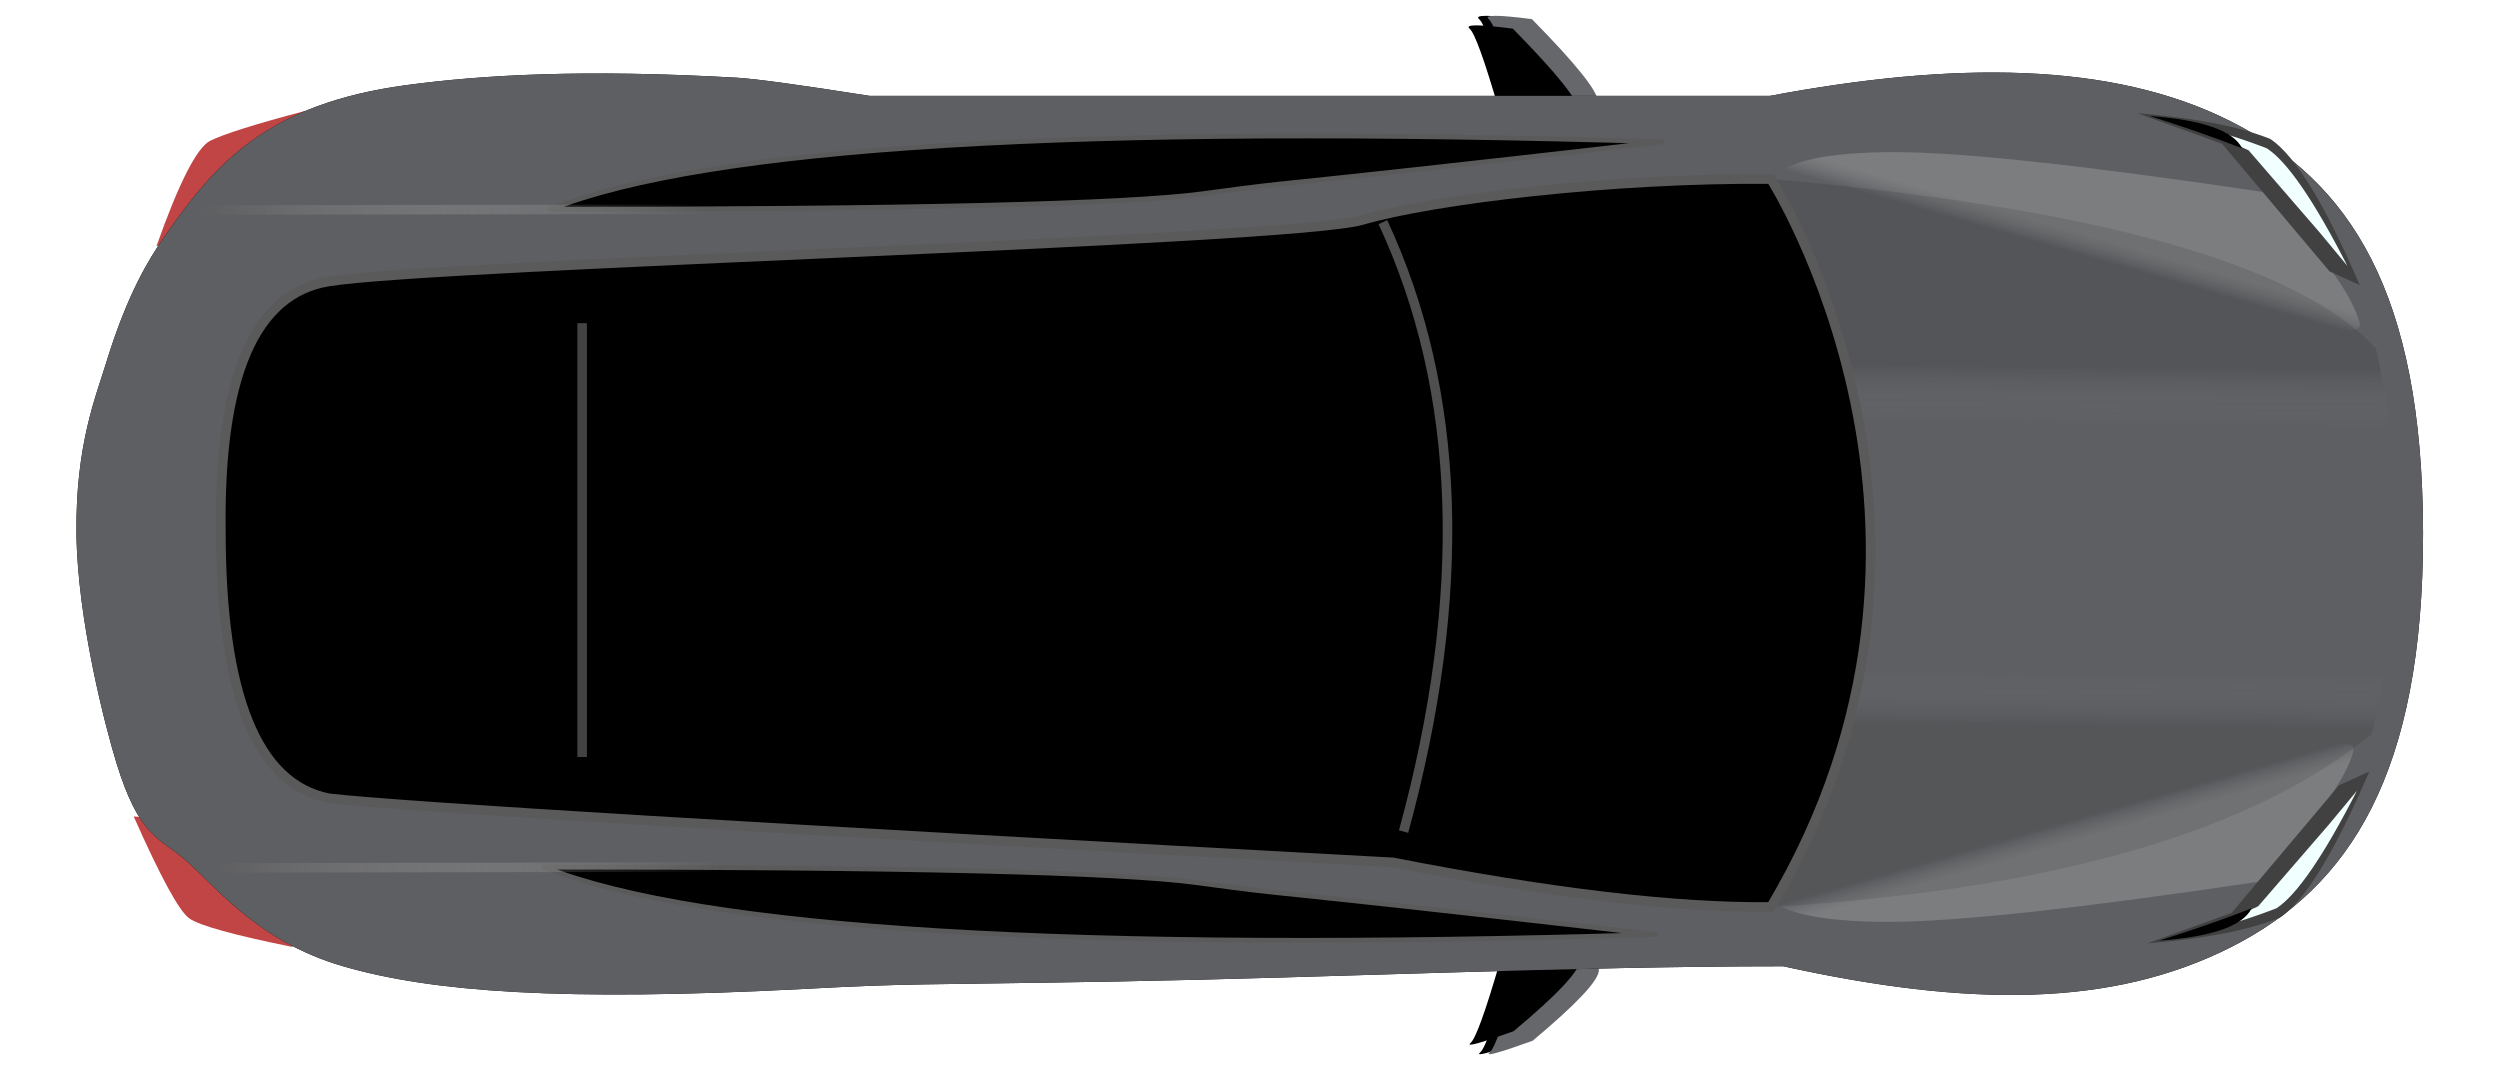 <?xml version="1.0" encoding="UTF-8"?>
<svg width="262px" height="112px" viewBox="0 0 262 112" version="1.1" xmlns="http://www.w3.org/2000/svg" xmlns:xlink="http://www.w3.org/1999/xlink">
    <!-- Generator: Sketch 56.3 (81716) - https://sketch.com -->
    <title>Grey Model 3</title>
    <desc>Created with Sketch.</desc>
    <defs>
        <path d="M3.218,8.974 C1.686,3.682 0.649,0.806 0.107,0.345 C-0.435,-0.115 1.076,-0.115 4.639,0.345 C9.247,5.029 11.551,7.905 11.551,8.974 C11.551,10.043 8.774,10.043 3.218,8.974 Z" id="path-1"></path>
        <filter x="-26.0%" y="-20.5%" width="134.6%" height="140.9%" filterUnits="objectBoundingBox" id="filter-2">
            <feOffset dx="-1" dy="0" in="SourceAlpha" result="shadowOffsetOuter1"></feOffset>
            <feGaussianBlur stdDeviation="0.5" in="shadowOffsetOuter1" result="shadowBlurOuter1"></feGaussianBlur>
            <feColorMatrix values="0 0 0 0 0.715   0 0 0 0 0.715   0 0 0 0 0.715  0 0 0 0.149 0" type="matrix" in="shadowBlurOuter1"></feColorMatrix>
        </filter>
        <filter x="-39.0%" y="-35.8%" width="160.6%" height="171.6%" filterUnits="objectBoundingBox" id="filter-3">
            <feGaussianBlur stdDeviation="1.5" in="SourceAlpha" result="shadowBlurInner1"></feGaussianBlur>
            <feOffset dx="-2" dy="1" in="shadowBlurInner1" result="shadowOffsetInner1"></feOffset>
            <feComposite in="shadowOffsetInner1" in2="SourceAlpha" operator="arithmetic" k2="-1" k3="1" result="shadowInnerInner1"></feComposite>
            <feColorMatrix values="0 0 0 0 0.888   0 0 0 0 0.888   0 0 0 0 0.888  0 0 0 0.104 0" type="matrix" in="shadowInnerInner1"></feColorMatrix>
        </filter>
        <path d="M3.321,108.022 C1.789,102.73 0.752,99.854 0.21,99.393 C-0.332,98.933 1.169,99.342 4.714,100.62 C9.341,104.486 11.654,106.953 11.654,108.022 C11.654,109.091 8.876,109.091 3.321,108.022 Z" id="path-4"></path>
        <filter x="-26.0%" y="-20.8%" width="134.6%" height="141.6%" filterUnits="objectBoundingBox" id="filter-5">
            <feOffset dx="-1" dy="0" in="SourceAlpha" result="shadowOffsetOuter1"></feOffset>
            <feGaussianBlur stdDeviation="0.5" in="shadowOffsetOuter1" result="shadowBlurOuter1"></feGaussianBlur>
            <feColorMatrix values="0 0 0 0 0.715   0 0 0 0 0.715   0 0 0 0 0.715  0 0 0 0.149 0" type="matrix" in="shadowBlurOuter1"></feColorMatrix>
        </filter>
        <filter x="-39.0%" y="-36.4%" width="160.6%" height="172.8%" filterUnits="objectBoundingBox" id="filter-6">
            <feGaussianBlur stdDeviation="1.5" in="SourceAlpha" result="shadowBlurInner1"></feGaussianBlur>
            <feOffset dx="-2" dy="1" in="shadowBlurInner1" result="shadowOffsetInner1"></feOffset>
            <feComposite in="shadowOffsetInner1" in2="SourceAlpha" operator="arithmetic" k2="-1" k3="1" result="shadowInnerInner1"></feComposite>
            <feColorMatrix values="0 0 0 0 0.888   0 0 0 0 0.888   0 0 0 0 0.888  0 0 0 0.104 0" type="matrix" in="shadowInnerInner1"></feColorMatrix>
        </filter>
        <path d="M225.76,11.709 C213.305,5.43 196.695,5.43 177.5,9.045 C154.593,9.045 123.135,9.045 83.125,9.045 C75.767,7.884 71.121,7.249 69.188,7.14 C53.11,6.233 42.528,6.848 34.562,7.923 C20.079,9.877 14.578,16.044 9.157,23.91 C7.663,26.077 5.361,29.722 3.134,36.996 C2.034,40.59 -0.075,45.631 0.009,54.818 C0.094,64.004 3.111,75.421 4.22,79.014 C6.532,86.508 8.591,86.794 11.064,88.818 C14.297,91.466 18.649,97.56 27.955,100.265 C37.228,102.96 50.895,103.973 76.18,102.644 C88.071,102.018 87.131,102.248 109.208,101.857 C131.285,101.466 156.628,100.265 178.89,100.265 C198.364,104.558 213.314,104.558 225.769,98.279 C238.224,92 245.983,80.089 245.937,54.818 C245.891,29.546 238.215,17.988 225.76,11.709 Z" id="path-7"></path>
        <filter x="-4.9%" y="-12.4%" width="109.8%" height="124.8%" filterUnits="objectBoundingBox" id="filter-8">
            <feMorphology radius="1.5" operator="dilate" in="SourceAlpha" result="shadowSpreadOuter1"></feMorphology>
            <feOffset dx="0" dy="0" in="shadowSpreadOuter1" result="shadowOffsetOuter1"></feOffset>
            <feGaussianBlur stdDeviation="2.5" in="shadowOffsetOuter1" result="shadowBlurOuter1"></feGaussianBlur>
            <feColorMatrix values="0 0 0 0 0.389   0 0 0 0 0.389   0 0 0 0 0.389  0 0 0 0.126 0" type="matrix" in="shadowBlurOuter1"></feColorMatrix>
        </filter>
        <linearGradient x1="59.596%" y1="46.952%" x2="53.987%" y2="53.466%" id="linearGradient-9">
            <stop stop-color="#CBCBCB" stop-opacity="0.281" offset="0%"></stop>
            <stop stop-color="#FFFFFF" stop-opacity="0" offset="100%"></stop>
        </linearGradient>
        <linearGradient x1="65.984%" y1="25.72%" x2="65.325%" y2="75.171%" id="linearGradient-10">
            <stop stop-color="#000000" stop-opacity="0.105" offset="0%"></stop>
            <stop stop-color="#FFFFFF" stop-opacity="0" offset="16.075%"></stop>
            <stop stop-color="#FFFFFF" stop-opacity="0" offset="85.141%"></stop>
            <stop stop-color="#000000" stop-opacity="0.097" offset="100%"></stop>
        </linearGradient>
        <linearGradient x1="0%" y1="100%" x2="100%" y2="100%" id="linearGradient-11">
            <stop stop-color="#5F5F5F" stop-opacity="0.532" offset="0%"></stop>
            <stop stop-color="#FFFFFF" stop-opacity="0" offset="100%"></stop>
        </linearGradient>
    </defs>
    <g id="Page-1" stroke="none" stroke-width="1" fill="none" fill-rule="evenodd">
        <g id="Grey-Model-3" transform="translate(8, 1)">
            <g id="Side-View-Mirrors" transform="translate(147.906, 0.658)">
                <g id="Path-6">
                    <use fill="black" fill-opacity="1" filter="url(#filter-2)" xlink:href="#path-1"></use>
                    <use fill="#65676B" fill-rule="evenodd" xlink:href="#path-1"></use>
                    <use fill="black" fill-opacity="1" filter="url(#filter-3)" xlink:href="#path-1"></use>
                </g>
                <g id="Path-6-Copy" transform="translate(5.878, 104.017) scale(1, -1) translate(-5.878, -104.017) ">
                    <use fill="black" fill-opacity="1" filter="url(#filter-5)" xlink:href="#path-4"></use>
                    <use fill="#65676B" fill-rule="evenodd" xlink:href="#path-4"></use>
                    <use fill="black" fill-opacity="1" filter="url(#filter-6)" xlink:href="#path-4"></use>
                </g>
            </g>
            <g id="Taillights" transform="translate(6.009, 9.833)" fill="#C24545">
                <path d="M2.387,14.97 C4.746,8.304 6.626,4.62 8.026,3.918 C9.427,3.216 12.752,2.17 18,0.78 C15.957,5.394 13.46,8.822 10.51,11.067 C9.112,12.13 6.404,13.431 2.387,14.97 Z" id="Path-4"></path>
                <path d="M0,88.418 C2.828,82.05 4.768,78.49 5.821,77.738 C6.874,76.986 10.494,75.983 16.679,74.73 C14.174,80.263 11.447,84.152 8.497,86.396 C7.099,87.46 4.267,88.134 0,88.418 Z" id="Path-4-Copy" transform="translate(8.339, 81.574) scale(1, -1) translate(-8.339, -81.574) "></path>
            </g>
            <g id="Body">
                <use fill="black" fill-opacity="1" filter="url(#filter-8)" xlink:href="#path-7"></use>
                <use fill="#5E5F62" fill-rule="evenodd" xlink:href="#path-7"></use>
            </g>
            <path d="M177.656,17.76 C179.172,15.883 183.481,14.944 190.585,14.944 C197.689,14.944 210.652,16.352 229.475,19.167 C235.362,25.504 238.637,30.088 239.302,32.921 C239.967,35.754 219.418,30.7 177.656,17.76 Z" id="Path-7" fill="url(#linearGradient-9)"></path>
            <path d="M177.009,79.684 C178.524,77.807 182.834,76.868 189.938,76.868 C197.042,76.868 210.005,78.276 228.828,81.091 C234.714,87.427 237.99,92.012 238.655,94.845 C239.319,97.677 218.771,92.624 177.009,79.684 Z" id="Path-7-Copy" fill="url(#linearGradient-9)" transform="translate(207.84, 86.238) scale(1, -1) translate(-207.84, -86.238) "></path>
            <path d="M177.656,17.76 C211.736,20.775 232.851,26.694 241,35.52 C244.057,49.54 243.905,63.012 240.543,75.934 C228.007,86.213 207.045,92.251 177.656,94.048 C178.844,89.987 166.396,84.553 140.313,77.744 L140.313,35.52 L177.656,17.76 Z" id="Hood" fill="url(#linearGradient-10)"></path>
            <path d="M15.151,54.629 C14.933,38.454 18.702,29.745 26.459,28.501 C38.093,26.636 127.24,24.255 134.743,22.067 C142.246,19.88 161.064,17.626 177.597,17.767 C177.597,17.767 201.096,54.629 177.597,94.041 C167.715,94.165 154.507,92.61 137.974,89.374 C71.275,85.774 34.103,83.536 26.459,82.658 C18.92,81.163 15.151,71.82 15.151,54.629 Z" id="Roof" stroke="#5A5A5A" fill="#000000"></path>
            <path d="M136.927,22.282 C145.165,39.996 145.887,61.286 139.094,86.152" id="Windshield-Line" stroke-opacity="0.31" stroke="#FFFFFF"></path>
            <g id="Side-Windows" transform="translate(49.009, 13.251)" fill="#000000" stroke="#5A5A5A" stroke-linejoin="round" stroke-width="0.5">
                <path d="M0.696,7.677 C17.211,1.115 56.052,-1.24 117.219,0.611 C69.417,6.065 81.24,4.402 69.129,6.04 C61.054,7.131 38.244,7.677 0.696,7.677 Z" id="Path-2"></path>
                <path d="M2.13162821e-14,84.294 C16.515,77.732 55.356,75.377 116.523,77.228 C68.721,82.682 80.544,81.019 68.432,82.657 C60.358,83.748 37.547,84.294 2.13162821e-14,84.294 Z" id="Path-2-Copy" transform="translate(58.262, 80.456) scale(1, -1) translate(-58.262, -80.456) "></path>
            </g>
            <g id="Fender-Lines" transform="translate(13.509, 20.471)" stroke="url(#linearGradient-11)" stroke-linecap="round">
                <path d="M7.10542736e-15,0.542 L52.445,0.458" id="Fender-Line"></path>
                <path d="M1.5,69.482 L53.945,69.397" id="Fender-Line"></path>
            </g>
            <path d="M53.009,32.868 L53.009,78.335" id="Rear-Window-Line" stroke-opacity="0.263" stroke="#FFFFFF"></path>
            <g id="Headlights" transform="translate(216.009, 10.603)">
                <g id="Group-2" transform="translate(0, 0.265)">
                    <path d="M5.68434189e-14,0 L8.86,3.194 L20.133,16.579 L23.293,18.009 C19.68,9.584 16.563,4.484 13.944,2.707 C10.675,1.387 6.027,0.485 5.68434189e-14,0 Z" id="Path-5" fill="#414141"></path>
                    <path d="M6.085,1.354 L11.646,3.887 L19.112,12.518 L22,16 C18.507,9.165 15.693,5.057 13.556,3.677 C10.89,2.65 8.399,1.876 6.085,1.354 Z" id="Path-5-Copy-2" fill="#F1FFFF"></path>
                    <path d="M1.274,0.288 C6.825,0.698 10.055,1.827 10.964,3.677 C8.101,2.553 4.871,1.423 1.274,0.288 Z" id="Path-3" fill="#000000"></path>
                </g>
                <g id="Group-2-Copy" transform="translate(13, 77.765) scale(1, -1) translate(-13, -77.765) translate(1, 68.265)">
                    <path d="M4.08562073e-14,1.24344979e-14 L8.86,3.194 L20.133,16.579 L23.293,18.009 C19.68,9.584 16.563,4.484 13.944,2.707 C10.675,1.387 6.027,0.485 4.08562073e-14,1.24344979e-14 Z" id="Path-5" fill="#414141"></path>
                    <path d="M6.085,1.354 L11.646,3.887 L19.112,12.518 L22,16 C18.507,9.165 15.693,5.057 13.556,3.677 C10.89,2.65 8.399,1.876 6.085,1.354 Z" id="Path-5-Copy-2" fill="#F1FFFF"></path>
                    <path d="M1.274,0.288 C6.825,0.698 10.055,1.827 10.964,3.677 C8.101,2.553 4.871,1.423 1.274,0.288 Z" id="Path-3" fill="#000000"></path>
                </g>
            </g>
        </g>
    </g>
</svg>